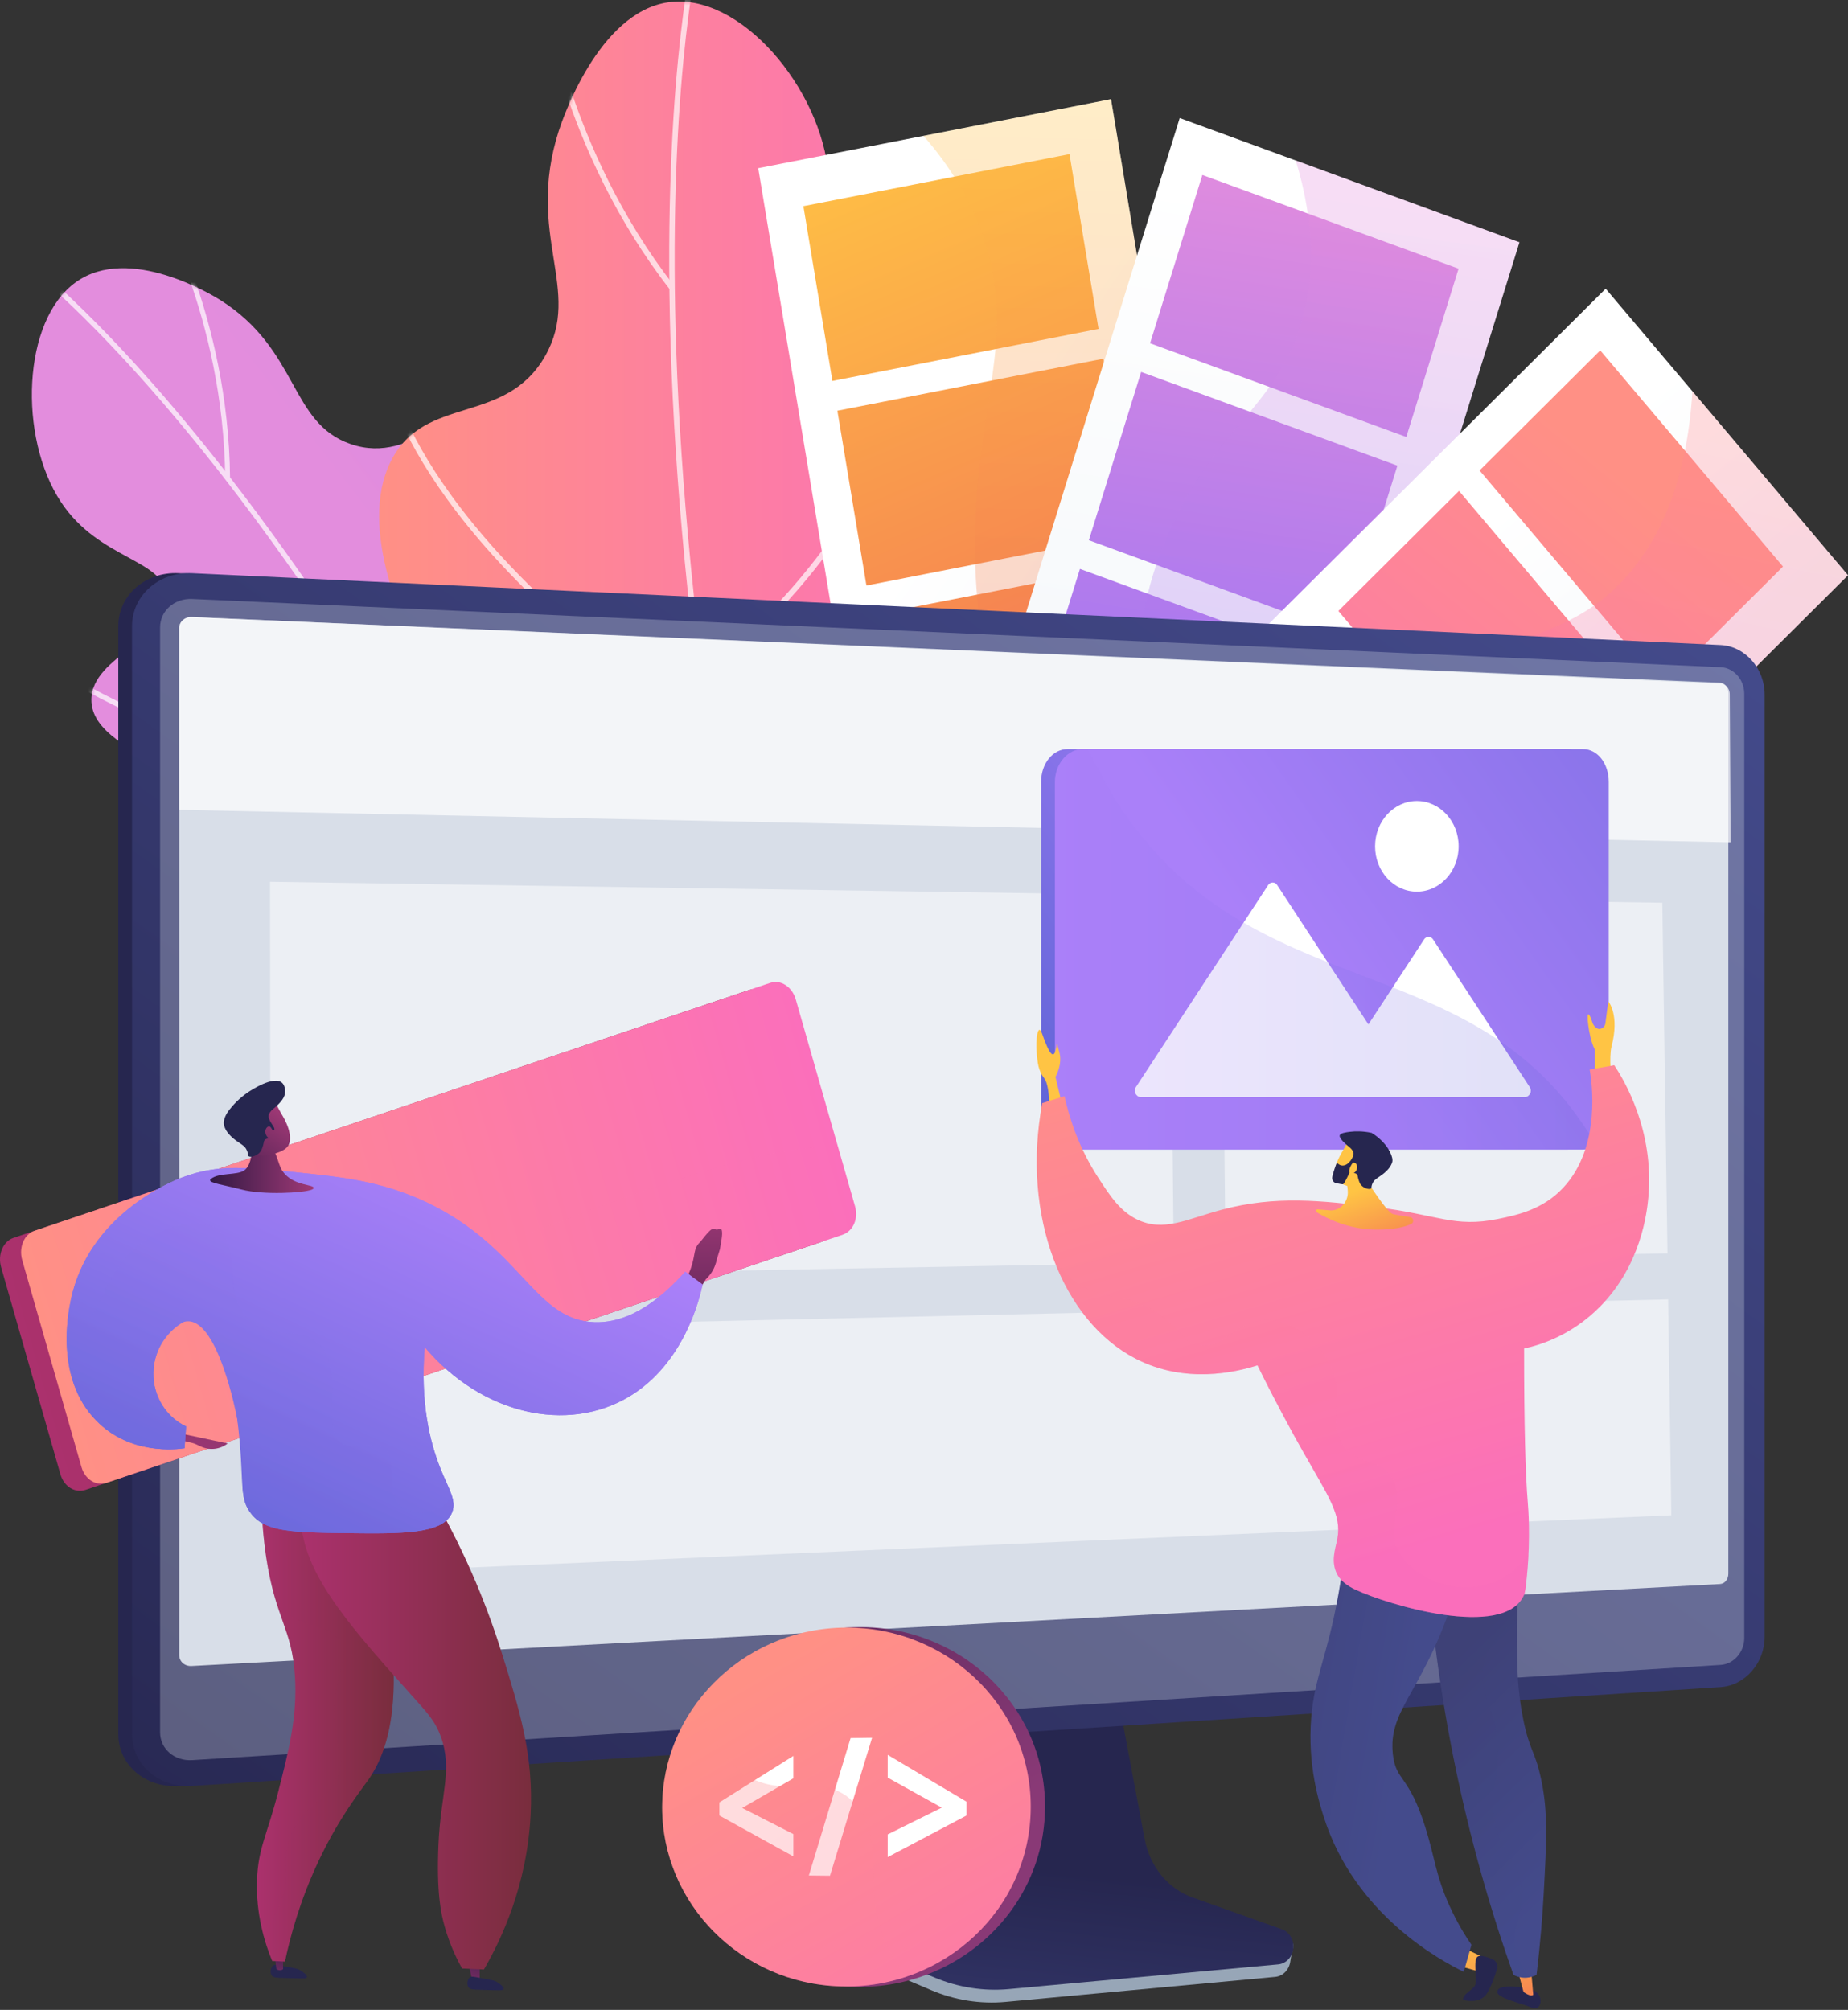 <svg width="514" height="559" viewBox="0 0 514 559" fill="none" xmlns="http://www.w3.org/2000/svg">
<rect x="0" y="0" width="514" height="559" fill="#333333" stroke="none"/>
<path d="M202.842 329.377C232.023 295.489 226.798 236.912 207.755 224.712C197.85 218.365 188.307 227.19 178.883 219.08C168.442 210.094 174.996 194.818 168.511 165.512C165.159 150.369 159.083 122.91 142.486 116.121C126.027 109.388 115.632 129.694 97.556 123.512C80.463 117.667 83.26 97.289 61.221 83.419C59.17 82.128 35.941 67.915 21.145 78.449C6.114 89.149 5.097 121.609 16.904 139.552C27.631 155.854 45.787 155.382 46.553 166.074C47.397 177.857 25.623 182.291 25.417 194.486C25.122 212.112 70.397 215.711 75.966 242.358C79.24 258.027 65.052 263.807 65.189 284.396C65.364 310.968 89.214 333.966 108.262 344.021C135.867 358.595 177.554 358.75 202.846 329.377H202.842Z" fill="url(#paint0_linear_248_205)"/>
<mask id="mask0_248_205" style="mask-type:luminance" maskUnits="userSpaceOnUse" x="8" y="74" width="216" height="280">
<path d="M202.842 329.377C232.023 295.489 226.798 236.912 207.755 224.712C197.85 218.365 188.307 227.19 178.883 219.08C168.442 210.094 174.996 194.818 168.511 165.512C165.159 150.369 159.083 122.91 142.486 116.121C126.027 109.388 115.632 129.694 97.556 123.512C80.463 117.667 83.26 97.289 61.221 83.419C59.17 82.128 35.941 67.915 21.145 78.449C6.114 89.149 5.097 121.609 16.904 139.552C27.631 155.854 45.787 155.382 46.553 166.074C47.397 177.857 25.623 182.291 25.417 194.486C25.122 212.112 70.397 215.711 75.966 242.358C79.24 258.027 65.052 263.807 65.189 284.396C65.364 310.968 89.214 333.966 108.262 344.021C135.867 358.595 177.554 358.75 202.846 329.377H202.842Z" fill="white"/>
</mask>
<g mask="url(#mask0_248_205)">
<g style="mix-blend-mode:soft-light" opacity="0.7">
<path d="M189.818 357.938L191.043 357.311C168.689 305.823 144.956 258.658 120.504 217.122C100.937 183.886 80.868 154.16 60.855 128.769C26.746 85.499 4.298 69.607 4.075 69.452L3.342 70.688C3.563 70.843 25.895 86.663 59.888 129.805C91.266 169.627 139.278 241.532 189.818 357.938Z" fill="white"/>
<path d="M63.988 133.041C63.565 87.49 43.934 54.352 43.735 54.023L42.601 54.826C42.798 55.152 62.213 87.949 62.633 133.056L63.988 133.041Z" fill="white"/>
<path d="M124.12 223C137.914 175.684 138.776 143.982 137.07 125.72C135.211 105.828 130.122 97.283 129.908 96.928L128.778 97.738C128.83 97.823 133.932 106.435 135.739 126.033C137.408 144.141 136.523 175.585 122.83 222.558L124.121 223.002L124.12 223Z" fill="white"/>
<path d="M171.132 314.104C211.768 239.38 204.811 188.786 204.736 188.282L203.398 188.518C203.417 188.645 205.184 201.765 201.662 224.222C198.56 243.998 190.545 275.514 169.964 313.356L171.132 314.102V314.104Z" fill="white"/>
<path d="M101.991 213.108C106.681 213.001 111.445 212.616 116.257 211.9L116.073 210.445C84.624 215.128 55.161 205.499 35.982 196.595C15.192 186.943 1.692 176.055 1.56 175.946L0.747 177.121C0.883 177.23 14.512 188.225 35.451 197.946C51.856 205.561 75.736 213.705 101.993 213.108H101.991Z" fill="white"/>
<path d="M154.639 297.975C157.17 297.917 159.736 297.764 162.334 297.502L162.21 296.038C129.255 299.351 101.513 285.319 84.041 272.966C65.094 259.569 53.825 245.223 53.713 245.08L52.678 246.028C52.791 246.173 64.191 260.684 83.301 274.197C99.578 285.706 124.688 298.655 154.639 297.975Z" fill="white"/>
</g>
</g>
<path d="M200.868 355.98C153.49 350.407 118.593 296.822 126.484 271.484C130.588 258.303 144.568 258.22 147.083 243.931C149.869 228.099 134.084 220.377 119.893 190.508C112.56 175.075 99.266 147.091 108.723 128.255C118.103 109.574 140.507 118.512 151.622 99.019C162.131 80.586 146.094 65.587 155.397 36.474C156.263 33.766 166.34 3.423 185.9 0.634C205.772 -2.201 228.413 24.406 230.486 48.88C232.369 71.113 216.72 85.054 223.25 94.686C230.445 105.301 251.804 91.851 260.161 101.987C272.239 116.637 236.425 155.426 249.603 182.321C257.354 198.137 277.481 191.709 281.766 214.187C288.673 250.419 285.136 261.17 275.801 284.702C262.273 318.806 241.932 360.813 200.866 355.984L200.868 355.98Z" fill="url(#paint1_linear_248_205)"/>
<mask id="mask1_248_205" style="mask-type:luminance" maskUnits="userSpaceOnUse" x="105" y="0" width="181" height="357">
<path d="M200.868 355.98C153.49 350.407 118.593 296.822 126.484 271.484C130.588 258.303 144.568 258.22 147.083 243.931C149.869 228.099 134.084 220.377 119.893 190.508C112.56 175.075 99.266 147.091 108.723 128.255C118.103 109.574 140.507 118.512 151.622 99.019C162.131 80.586 146.094 65.587 155.397 36.474C156.263 33.766 166.34 3.423 185.9 0.634C205.772 -2.201 228.413 24.406 230.486 48.88C232.369 71.113 216.72 85.054 223.25 94.686C230.445 105.301 251.804 91.851 260.161 101.987C272.239 116.637 236.425 155.426 249.603 182.321C257.354 198.137 277.481 191.709 281.766 214.187C288.673 250.419 285.136 261.17 275.801 284.702C262.273 318.806 241.932 360.813 200.866 355.984L200.868 355.98Z" fill="white"/>
</mask>
<g mask="url(#mask1_248_205)">
<g style="mix-blend-mode:soft-light" opacity="0.7">
<path d="M231.031 369.812L229.575 370.251C213.898 309.128 202.287 250.563 195.061 196.183C189.281 152.67 186.277 111.723 186.138 74.481C185.9 11.014 194.192 -20.131 194.275 -20.438L195.723 -19.974C195.64 -19.668 187.401 11.322 187.649 74.591C187.877 132.991 195.589 231.616 231.031 369.812Z" fill="white"/>
<path d="M186.359 80.564C156.148 41.766 150.488 -1.713 150.434 -2.148L151.931 -2.366C151.983 -1.937 157.6 41.089 187.513 79.507L186.359 80.564Z" fill="white"/>
<path d="M195.952 204.001C152.553 174.94 130.551 148.853 119.737 132.086C107.956 113.822 106.519 102.588 106.463 102.12L107.961 101.91C107.974 102.023 109.446 113.322 121.071 131.295C131.813 147.901 153.661 173.754 196.745 202.605L195.952 204.001Z" fill="white"/>
<path d="M217.395 318.046C132.938 287.037 104.861 238.824 104.588 238.34L105.874 237.483C105.943 237.604 113.255 250.079 131.298 266.259C147.187 280.508 175.106 300.79 217.876 316.493L217.393 318.046H217.395Z" fill="white"/>
<path d="M208 178.174C203.969 181.787 199.69 185.223 195.143 188.419L194.322 187.044C224.019 166.167 242.434 134.77 252.654 112.109C263.73 87.542 267.823 67.69 267.864 67.492L269.34 67.843C269.299 68.043 265.167 88.087 254.012 112.826C245.271 132.211 230.573 157.943 208.002 178.172L208 178.174Z" fill="white"/>
<path d="M220.497 291.402C218.32 293.354 216.051 295.248 213.681 297.078L212.805 295.744C242.854 272.522 256.862 238.767 263.325 214.54C270.332 188.268 270.223 167.256 270.221 167.046L271.732 167.03C271.732 167.242 271.845 188.495 264.777 214.995C258.756 237.566 246.243 268.326 220.497 291.4V291.402Z" fill="white"/>
</g>
</g>
<path d="M309.018 27.582L210.892 46.773L258.916 335.717L357.042 316.527L309.018 27.582Z" fill="url(#paint2_linear_248_205)"/>
<path d="M297.465 42.865L223.45 57.34L231.53 105.951L305.544 91.477L297.465 42.865Z" fill="url(#paint3_linear_248_205)"/>
<path d="M306.922 99.76L232.908 114.235L240.987 162.848L315.002 148.373L306.922 99.76Z" fill="url(#paint4_linear_248_205)"/>
<path d="M316.377 156.653L242.363 171.128L250.442 219.739L324.457 205.264L316.377 156.653Z" fill="url(#paint5_linear_248_205)"/>
<path d="M325.835 213.548L251.82 228.023L259.9 276.636L333.914 262.161L325.835 213.548Z" fill="url(#paint6_linear_248_205)"/>
<g style="mix-blend-mode:multiply" opacity="0.3">
<path d="M309.019 27.588L256.854 37.788C264.36 46.309 271.106 56.987 274.74 70.138C281.658 95.162 272.424 111.419 271.271 145.296C270.07 180.652 278.965 197.204 285.935 230.083C291.021 254.071 295.121 286.961 292.279 329.198L357.037 316.535L309.019 27.588Z" fill="url(#paint7_linear_248_205)"/>
</g>
<path d="M422.607 67.384L328.123 32.833L241.657 311.051L336.141 345.603L422.607 67.384Z" fill="url(#paint8_linear_248_205)"/>
<path d="M405.689 74.726L334.422 48.665L319.876 95.472L391.143 121.533L405.689 74.726Z" fill="url(#paint9_linear_248_205)"/>
<path d="M388.665 129.506L317.398 103.445L302.852 150.251L374.119 176.313L388.665 129.506Z" fill="url(#paint10_linear_248_205)"/>
<path d="M371.641 184.288L300.374 158.227L285.827 205.033L357.094 231.095L371.641 184.288Z" fill="url(#paint11_linear_248_205)"/>
<path d="M354.615 239.07L283.348 213.008L268.801 259.815L340.068 285.877L354.615 239.07Z" fill="url(#paint12_linear_248_205)"/>
<g style="mix-blend-mode:multiply" opacity="0.3">
<path d="M422.62 67.361L360.39 44.609C365.955 62.832 365.107 76.485 362.829 86.252C356.423 113.697 336.821 118.653 323.733 151.281C311.461 181.876 318.354 203.301 317.255 229.166C316.209 253.774 307.772 286.037 277.886 324.276L336.17 345.586L422.62 67.361Z" fill="url(#paint13_linear_248_205)"/>
</g>
<path d="M514 159.996L446.6 80.292L247.139 278.761L314.539 358.465L514 159.996Z" fill="url(#paint14_linear_248_205)"/>
<path d="M495.921 157.573L445.082 97.454L411.525 130.844L462.364 190.963L495.921 157.573Z" fill="url(#paint15_linear_248_205)"/>
<path d="M456.644 196.656L405.805 136.537L372.249 169.927L423.087 230.046L456.644 196.656Z" fill="url(#paint16_linear_248_205)"/>
<path d="M417.367 235.735L366.528 175.617L332.972 209.006L383.81 269.125L417.367 235.735Z" fill="url(#paint17_linear_248_205)"/>
<path d="M378.092 274.815L327.253 214.696L293.696 248.086L344.535 308.205L378.092 274.815Z" fill="url(#paint18_linear_248_205)"/>
<g style="mix-blend-mode:multiply" opacity="0.3">
<path d="M513.986 160.007L470.73 108.852C469.065 135.296 460.916 150.242 453.388 159.185C435.791 180.092 416.354 174.416 390.61 196.466C366.47 217.143 363.215 239.558 350.981 261.793C340.135 281.505 320.733 303.784 283.351 321.61L314.517 358.468L513.984 160.007H513.986Z" fill="url(#paint19_linear_248_205)"/>
</g>
<path d="M303.591 311.552C307.732 307.06 307.732 299.777 303.591 295.285C299.45 290.793 292.736 290.793 288.594 295.285C284.453 299.777 284.453 307.06 288.594 311.552C292.736 316.045 299.45 316.045 303.591 311.552Z" fill="url(#paint20_linear_248_205)"/>
<path d="M330.867 530.981C324.058 528.532 318.969 522.263 317.534 514.559L307.623 461.351L222.846 464.617L212.413 520.047C210.952 527.81 216.802 535.599 223.538 538.458L259.007 553.511C265.604 556.312 272.695 557.427 279.743 556.772L354.702 549.815C356.893 549.612 358.65 547.743 358.907 545.347C359.161 542.95 360.697 540.258 358.607 539.506L330.869 530.981H330.867Z" fill="#97A6B7"/>
<path d="M331.707 527.745C324.904 525.326 319.82 519.136 318.387 511.528L308.487 458.99L225.776 462.218L215.352 516.95C213.893 524.616 217.755 532.302 224.484 535.125L259.918 549.989C266.509 552.753 273.593 553.854 280.634 553.209L355.516 546.339C357.706 546.138 359.46 544.293 359.715 541.926C359.97 539.559 358.654 537.325 356.566 536.583L331.707 527.741V527.745Z" fill="url(#paint21_linear_248_205)"/>
<path d="M49.614 496.714C40.421 497.309 32.9 490.839 32.9 482.29V174.137C32.9 165.588 40.421 158.985 49.614 159.416L474.779 179.4C481.528 179.716 486.994 185.89 486.994 193.161V455.244C486.994 462.514 481.53 468.785 474.779 469.22L49.614 496.714Z" fill="url(#paint22_linear_248_205)"/>
<path d="M53.436 496.714C44.243 497.309 36.722 490.839 36.722 482.29V174.137C36.722 165.588 44.243 158.985 53.436 159.416L478.6 179.4C485.349 179.716 490.816 185.89 490.816 193.161V455.244C490.816 462.514 485.351 468.785 478.6 469.22L53.436 496.714Z" fill="url(#paint23_linear_248_205)"/>
<g style="mix-blend-mode:multiply" opacity="0.3">
<path d="M478.6 185.568L53.436 166.594C48.522 166.375 44.525 169.897 44.525 174.464V481.824C44.525 486.389 48.522 489.841 53.436 489.537L478.6 463.053C482.217 462.827 485.143 459.482 485.143 455.58V192.923C485.143 189.022 482.217 185.729 478.6 185.568Z" fill="#D8DEE8"/>
</g>
<path d="M480.717 192.758V437.66C480.717 439.182 479.792 440.482 478.383 440.559L53.265 463.359C51.351 463.462 49.845 462.097 49.845 460.327V174.69C49.845 172.92 51.46 171.536 53.375 171.619L478.351 189.882C479.76 189.947 480.716 191.233 480.716 192.756L480.717 192.758Z" fill="#D8DEE8"/>
<path opacity="0.7" d="M481.113 193.052L481.351 234.281L49.845 225.234V174.678C49.845 172.913 51.434 171.536 53.315 171.619L478.558 190.135C479.993 190.201 481.104 191.506 481.115 193.05L481.113 193.052Z" fill="white"/>
<g opacity="0.5">
<path d="M326.469 351.135L75.206 355.77L75.1 245.238L325.464 249.008L326.469 351.135Z" fill="white"/>
<path d="M463.79 348.602L340.888 350.869L339.834 249.224L462.355 251.071L463.79 348.602Z" fill="white"/>
<path d="M464.862 421.436L75.284 438.377L75.219 370.267L463.977 361.39L464.862 421.436Z" fill="white"/>
</g>
<path d="M231.941 337.487C232.952 341.017 231.343 344.429 228.432 345.409L23.817 414.359C20.906 415.339 17.798 413.519 16.787 409.988L0.311 352.453C-0.701 348.923 0.838 345.265 3.749 344.285L208.365 275.335C211.276 274.355 214.454 276.421 215.465 279.952L231.941 337.487Z" fill="url(#paint24_linear_248_205)"/>
<path d="M221.337 277.974L237.815 335.509C238.824 339.035 237.215 342.449 234.306 343.429L29.692 412.379C26.783 413.359 23.674 411.537 22.662 408.01L6.184 350.475C5.173 346.943 6.712 343.287 9.623 342.305L214.237 273.355C217.145 272.375 220.326 274.439 221.337 277.972V277.974Z" fill="url(#paint25_linear_248_205)"/>
<path style="mix-blend-mode:multiply" opacity="0.2" d="M233.073 318.959L237.813 335.511C238.822 339.037 237.213 342.451 234.304 343.431L29.69 412.381C26.781 413.361 23.672 411.539 22.66 408.012L6.182 350.478C5.171 346.945 6.71 343.289 9.621 342.308L35.782 333.492C42.594 333.095 49.575 334.236 55.667 338.273C76.26 351.921 77.948 370.084 131.123 349.308C169.862 334.172 210.649 318.027 233.073 318.961V318.959Z" fill="url(#paint26_linear_248_205)"/>
<path d="M75.879 546.728C76.347 546.293 76.875 546.448 79.241 546.894C82.15 547.442 82.756 547.474 83.725 548.101C83.963 548.255 85.558 549.289 85.379 549.908C85.243 550.38 84.184 550.267 80.308 550.16C76.879 550.065 75.994 550.106 75.543 549.349C75.083 548.579 75.262 547.301 75.879 546.728Z" fill="#26264F"/>
<path d="M76.385 544.067L76.89 547.678C77.529 548.047 78.15 548.073 78.747 547.678L78.704 544.519L76.385 544.067Z" fill="url(#paint27_linear_248_205)"/>
<path d="M72.842 410.845C72.626 415.972 72.63 423.741 74.024 432.992C76.656 450.461 81.156 452.721 82.026 466.097C82.76 477.384 80.286 487.02 77.353 498.448C74.267 510.47 71.832 513.962 71.49 522.68C71.115 532.296 73.602 540.242 75.708 545.377C76.888 545.438 78.07 545.498 79.251 545.561C80.682 538.752 83.364 528.62 88.701 517.373C94.461 505.229 100.4 497.932 102.537 494.859C110.129 483.951 114.647 461.903 99.162 412.492C90.387 411.944 81.613 411.393 72.838 410.845H72.842Z" fill="url(#paint28_linear_248_205)"/>
<path d="M129.999 544.613L131.226 550.255C131.226 550.255 132.023 551.053 133.423 550.255V544.886L129.999 544.611V544.613Z" fill="url(#paint29_linear_248_205)"/>
<path d="M130.592 550.013C131.06 549.577 131.588 549.733 133.954 550.178C136.863 550.727 137.469 550.759 138.438 551.386C138.676 551.539 140.27 552.574 140.092 553.193C139.956 553.664 138.897 553.551 135.021 553.445C131.592 553.35 130.707 553.39 130.255 552.634C129.796 551.864 129.975 550.585 130.592 550.013Z" fill="#26264F"/>
<path style="mix-blend-mode:multiply" opacity="0.3" d="M99.166 412.492C90.39 411.944 81.617 411.393 72.842 410.845C72.626 415.972 72.63 423.741 74.024 432.992C74.864 438.567 75.894 442.585 76.937 445.918C77.624 446.676 78.351 447.412 79.171 448.092C86.009 453.772 91.825 451.463 94.61 456.602C97.359 461.675 92.543 465.486 93.091 478.568C93.441 486.911 95.463 486.871 94.61 491.472C92.827 501.086 84.074 500.868 80.435 511.514C78.147 518.212 80.879 520.442 78.411 527.987C77.13 531.901 75.16 535.044 73.122 537.542C73.897 540.579 74.832 543.234 75.712 545.375C76.892 545.436 78.074 545.496 79.254 545.559C80.688 538.75 83.368 528.618 88.704 517.371C94.465 505.227 100.404 497.93 102.541 494.857C110.132 483.949 114.651 461.901 99.166 412.49V412.492Z" fill="url(#paint30_linear_248_205)"/>
<path d="M86.509 408.282C84.093 413.761 83.654 418.202 83.643 421.072C83.584 436.627 95.95 450.777 114.229 471.225C118.733 476.263 120.917 478.419 122.573 482.909C125.997 492.194 122.53 499.049 121.945 513.163C121.398 526.364 122.61 532.062 123.716 535.951C125.157 541.008 127.082 544.92 128.525 547.482C130.549 547.573 132.575 547.666 134.599 547.757C139.41 539.47 146.594 524.436 147.588 504.644C148.417 488.149 144.574 475.808 139.624 459.915C136.094 448.586 130.211 432.984 120.172 415.694C108.95 413.222 97.729 410.752 86.507 408.28L86.509 408.282Z" fill="url(#paint31_linear_248_205)"/>
<path d="M50.564 398.751V400.616L53.464 401.318C53.849 401.411 54.224 401.544 54.585 401.713L55.83 402.298C58.3 403.457 61.15 403.141 63.351 401.459L50.566 398.753L50.564 398.751Z" fill="url(#paint32_linear_248_205)"/>
<path d="M200.785 342.289C200.545 341.067 199.586 342.356 199.017 341.884C197.838 340.906 195.798 344.378 194.461 345.717C193.006 347.175 193.337 348.818 192.437 351.863C191.95 353.51 191.035 355.794 189.147 358.315L192.437 362.158L196.288 355.835C197.028 355.145 198.099 353.945 198.82 352.141C199.097 351.449 199.27 350.796 199.381 350.223L200.249 347.395C200.575 345.269 201.013 343.445 200.786 342.289H200.785Z" fill="url(#paint33_linear_248_205)"/>
<path d="M51.756 396.719C51.612 398.743 51.471 400.768 51.328 402.792C49.243 403.096 36.254 404.77 26.776 395.104C15.233 383.331 18.987 365.023 19.688 361.607C24.588 337.727 48.053 328.458 50.77 327.437C60.57 323.756 68.607 324.601 83.725 326.189C94.959 327.371 106.186 328.552 118.406 334.285C145.066 346.794 148.572 367.305 165.483 367.741C171.275 367.89 179.87 365.702 190.582 353.699C192.191 354.889 193.803 356.077 195.413 357.266C194.628 360.952 190.359 379.326 174.843 388.513C157.782 398.614 134.053 393.505 118.131 374.653C116.876 390.015 119.519 400.897 122.45 408.282C124.774 414.138 127.073 417.273 125.74 420.638C123.335 426.709 111.855 426.578 96.632 426.405C81.66 426.233 74.093 426.052 70.13 421.322C66.094 416.505 68.195 412.131 65.97 394.515C64.064 379.425 62.659 368.293 57.365 366.569C52.501 364.985 43.648 371.118 42.726 380.49C42.06 387.256 45.703 393.91 51.754 396.719H51.756Z" fill="url(#paint34_linear_248_205)"/>
<path d="M51.756 396.719C51.612 398.743 51.471 400.768 51.328 402.792C49.243 403.096 36.254 404.77 26.776 395.104C15.233 383.331 18.987 365.023 19.688 361.607C24.588 337.727 48.053 328.458 50.77 327.437C60.57 323.756 68.607 324.601 83.725 326.189C94.959 327.371 106.186 328.552 118.406 334.285C145.066 346.794 148.572 367.305 165.483 367.741C171.275 367.89 179.87 365.702 190.582 353.699C192.191 354.889 193.803 356.077 195.413 357.266C194.628 360.952 190.359 379.326 174.843 388.513C157.782 398.614 134.053 393.505 118.131 374.653C116.876 390.015 119.519 400.897 122.45 408.282C124.774 414.138 127.073 417.273 125.74 420.638C123.335 426.709 111.855 426.578 96.632 426.405C81.66 426.233 74.093 426.052 70.13 421.322C65.388 415.664 69.033 410.238 65.97 394.515C65.488 392.041 60.635 367.957 52.568 367.477C48.239 367.219 43.391 373.784 42.724 380.49C42.047 387.291 45.698 393.942 51.752 396.719H51.756Z" fill="url(#paint35_linear_248_205)"/>
<path d="M69.931 314.11C70.65 321.911 69.321 324.677 67.769 325.617C65.654 326.899 60.946 326.109 58.715 327.837C58.609 327.917 58.419 328.067 58.431 328.26C58.473 329.071 62.265 329.557 67.275 330.857C73.096 332.367 84.414 331.819 86.729 330.857C86.89 330.789 87.216 330.641 87.238 330.401C87.329 329.432 82.227 329.813 79.234 326.532C76.994 324.078 77.838 321.659 74.609 317.677C73.853 316.743 73.143 316.058 72.652 315.618C71.745 315.114 70.838 314.612 69.931 314.108V314.11Z" fill="url(#paint36_linear_248_205)"/>
<path d="M75.029 321.26C75.565 320.941 79.92 320.366 80.518 317.826C81.332 314.378 78.478 310.182 78.121 309.507C76.63 306.68 76.256 306.299 75.563 305.819L74.602 305.208C74.602 305.208 74.546 305.186 74.489 305.164C73.875 304.944 71.799 304.926 71.381 305.034C70.044 305.379 68.737 311.347 69.321 319.725C69.273 320.046 69.225 320.37 69.18 320.695C69.063 321.544 75.069 321.556 75.029 321.258V321.26Z" fill="url(#paint37_linear_248_205)"/>
<path d="M79.124 304.676C78.623 306.256 76.634 307.892 75.745 308.619C75.615 308.726 75.24 309.087 74.899 309.668C74.849 309.753 74.806 309.851 74.769 309.978C74.278 311.63 76.719 313.497 76.271 314.243C75.946 314.783 74.299 314.112 74.115 314.576C73.942 315.013 75.316 315.874 75.119 316.396C74.97 316.791 74.128 316.455 73.615 317.066C73.358 317.37 73.44 317.604 73.182 318.523C73.035 319.044 72.827 319.612 72.663 319.931C71.868 321.477 69.533 322.092 69.07 321.491C68.942 321.324 69.046 321.179 68.907 320.61C68.907 320.61 68.776 320.084 68.425 319.481C67.921 318.618 66.737 318.021 65.537 317.128C63.314 315.473 62.687 314.031 62.499 313.543C62.479 313.489 62.46 313.438 62.444 313.392C62.412 313.309 62.384 313.227 62.36 313.144C61.858 311.38 63.145 309.478 63.838 308.593C64.83 307.337 66.501 305.472 68.949 303.811C69.615 303.359 76.094 299.02 78.47 301.165C79.318 301.931 79.468 303.601 79.126 304.676H79.124Z" fill="#26264F"/>
<path d="M75.396 313.654C74.79 312.793 73.775 313.64 73.793 314.773C73.812 315.906 74.847 317.058 75.823 316.81C76.801 316.562 76.21 314.811 75.396 313.652V313.654Z" fill="url(#paint38_linear_248_205)"/>
<path style="mix-blend-mode:multiply" opacity="0.3" d="M121.945 419.539C118.534 421.301 113.789 421.201 111.062 418.44C106.822 414.152 111.171 406.218 106.759 403.064C102.727 400.183 98.801 403.984 95.115 401.417C88.769 396.997 96.009 382.661 89.294 374.51C83.76 367.791 75.712 373.725 69.044 366.822C61.57 359.081 67.472 347.255 60.691 342.112C55.022 337.811 44.774 341.439 38.67 346.231C28.406 354.288 27.739 367.293 22.976 367.098C21.921 367.053 20.647 366.348 19.231 364.081C18.207 370.358 16.948 385.081 26.774 395.102C36.25 404.766 49.241 403.094 51.326 402.79C51.469 400.766 51.611 398.741 51.754 396.717C45.702 393.94 42.051 387.289 42.726 380.488C43.393 373.782 48.239 367.217 52.57 367.475C60.637 367.957 65.49 392.039 65.972 394.513C69.033 410.236 65.39 415.662 70.132 421.32C74.094 426.05 81.662 426.231 96.634 426.403C111.855 426.578 123.337 426.709 125.742 420.636C126.315 419.188 126.192 417.771 125.709 416.176C124.7 417.591 123.439 418.767 121.945 419.539Z" fill="url(#paint39_linear_248_205)"/>
<path d="M443.605 309.757C443.605 315.027 440.027 319.721 436.019 319.721H296.93C292.922 319.721 289.569 315.027 289.569 309.757V217.518C289.569 212.247 292.922 208.328 296.93 208.328H436.019C440.027 208.328 443.605 212.249 443.605 217.518V309.757Z" fill="url(#paint40_linear_248_205)"/>
<path d="M447.457 217.52V309.759C447.457 313.295 446.02 316.584 443.849 318.29C442.784 319.128 441.572 319.721 440.252 319.721H301.162C297.153 319.721 293.418 315.027 293.418 309.759V217.52C293.418 212.245 297.153 208.325 301.162 208.325H440.252C444.261 208.325 447.457 212.245 447.457 217.52Z" fill="url(#paint41_linear_248_205)"/>
<path d="M425.534 302.431L398.565 261.237C398.294 260.821 397.833 260.573 397.34 260.573C396.848 260.573 396.387 260.823 396.115 261.237L380.606 284.918L355.204 246.117C354.932 245.701 354.471 245.453 353.979 245.453C353.486 245.453 353.025 245.703 352.754 246.117L315.88 302.431C315.582 302.885 315.556 303.655 315.813 304.133C316.069 304.611 316.566 305.099 317.105 305.099H424.307C424.846 305.099 425.343 304.613 425.599 304.133C425.856 303.655 425.83 302.885 425.532 302.431H425.534Z" fill="white"/>
<path d="M394.08 247.988C400.498 247.988 405.701 242.344 405.701 235.382C405.701 228.42 400.498 222.776 394.08 222.776C387.662 222.776 382.459 228.42 382.459 235.382C382.459 242.344 387.662 247.988 394.08 247.988Z" fill="white"/>
<g style="mix-blend-mode:multiply" opacity="0.2">
<path d="M443.875 318.29C442.81 319.128 441.57 319.721 440.252 319.721H301.162C297.153 319.721 293.418 315.027 293.418 309.759V217.52C293.418 212.245 297.153 208.325 301.162 208.325H302.565C305.155 213.199 308.359 219.78 312.339 225.613C348.823 279.063 406.497 263.642 439.819 312.021C441.324 314.205 442.666 316.267 443.877 318.287L443.875 318.29Z" fill="url(#paint42_linear_248_205)"/>
</g>
<path d="M443.616 301.125V291.963C443.616 291.963 442.402 290.007 441.765 285.164C441.127 280.321 442.285 282.242 442.854 284.257C443.012 284.819 443.341 285.295 443.733 285.69C444.717 286.684 446.334 286.033 446.523 284.591L447.323 278.524C447.323 278.524 450.566 282.121 448.219 291.12C447.484 293.937 448.219 300.734 448.219 300.734L443.616 301.127V301.125Z" fill="url(#paint43_linear_248_205)"/>
<path d="M295.697 308.418L293.569 299.498C293.569 299.498 295.615 296.074 294.632 292.58C293.651 289.086 294.24 290.33 293.448 292.58C292.656 294.83 291.093 291.019 289.872 287.549C288.651 284.079 288.024 289.414 288.322 292.58C288.619 295.745 288.729 297.631 290.472 299.939C292.216 302.25 291.866 310.464 291.866 310.464L295.695 308.418H295.697Z" fill="url(#paint44_linear_248_205)"/>
<path d="M416.454 554.005C416.523 552.039 420.889 552.434 423.75 552.733C426.612 553.031 427.871 554.275 428.319 555.441C428.767 556.604 428.43 559.477 425.787 558.274C423.618 557.286 416.395 555.745 416.454 554.007V554.005Z" fill="#26264F"/>
<path d="M421.714 546.392L423.75 554.007C423.75 554.007 425.787 555.525 426.456 554.769L425.698 545.992L421.714 546.392Z" fill="url(#paint45_linear_248_205)"/>
<path d="M407.335 541.885L414.075 545.075L412.943 548.775L406.194 546.87L407.335 541.885Z" fill="url(#paint46_linear_248_205)"/>
<path d="M406.95 556.243C406.95 556.243 411.441 557.503 413.428 554.624C414.705 552.773 415.768 549.63 416.365 547.62C416.688 546.529 416.179 545.357 415.199 544.932C413.774 544.315 411.837 543.651 411.01 544.156C409.627 544.998 410.922 550.604 410.318 552.063C409.714 553.523 406.777 554.461 406.95 556.241V556.243Z" fill="#26264F"/>
<path d="M396.476 427.911C397.491 445.576 399.734 466.039 404.199 488.468C408.854 511.847 414.9 532.227 420.969 549.265C421.555 549.569 422.597 550.009 423.956 550.051C425.545 550.102 426.761 549.58 427.369 549.265C428.471 540.159 429.04 532.473 429.354 526.765C430.189 511.692 430.566 503.969 428.674 495.001C426.899 486.583 425.471 487.24 423.618 477.937C421.969 469.664 421.934 463.301 421.93 453.981C421.928 447.584 422.198 438.942 423.337 428.689C414.383 428.431 405.43 428.171 396.476 427.911Z" fill="url(#paint47_linear_248_205)"/>
<path style="mix-blend-mode:multiply" opacity="0.3" d="M421.852 543.041C420.068 536.806 423.586 533.957 423.175 526.047C422.675 516.381 417.186 516.093 415.452 505.223C414.058 496.489 417.452 495.735 416.556 485.117C415.605 473.834 411.506 471.545 412.363 464.773C412.841 461.006 414.865 455.871 421.964 450.276C422.058 444.386 422.404 437.091 423.337 428.689C414.383 428.431 405.43 428.171 396.476 427.911C397.491 445.576 399.734 466.039 404.199 488.468C408.854 511.847 414.9 532.227 420.969 549.265C421.555 549.569 422.597 550.009 423.956 550.051C424.677 550.073 425.307 549.973 425.852 549.832C424.159 548.051 422.649 545.823 421.852 543.041Z" fill="url(#paint48_linear_248_205)"/>
<path d="M374.632 424.8C374.306 429.056 373.667 435.502 372.293 443.243C369.197 460.696 365.641 466.287 364.702 477.699C363.609 491.006 366.959 501.481 368.232 505.463C376.929 532.659 400.813 545.319 407.132 548.418C407.846 545.908 408.56 543.397 409.274 540.887C407.684 538.581 405.329 534.869 403.108 529.949C399.316 521.551 399.062 516.603 396.476 508.334C391.811 493.416 388.264 495.529 387.413 487.932C386.063 475.892 395.019 471.033 403.095 448.017C405.409 441.422 406.762 435.869 407.508 432.46C396.549 429.907 385.589 427.352 374.63 424.8H374.632Z" fill="url(#paint49_linear_248_205)"/>
<path d="M442.152 297.461C444.432 297.062 446.711 296.663 448.992 296.264C451.854 300.631 460.104 314.438 458.481 332.885C458.096 337.257 456.433 351.764 445.127 363.303C437.033 371.566 428.034 374.163 423.911 375.058C423.904 396.542 424.28 410.091 424.96 418.198C425.042 419.176 425.744 427.381 424.72 437.96C424.408 441.184 424.244 442.815 423.837 443.704C418.194 456.056 385.846 446.267 377.108 442.172C374.836 441.107 372.528 439.625 371.541 437.002C370.273 433.633 371.489 430.578 371.981 427.907C373.193 421.348 369.6 416.396 362.39 403.671C359.341 398.29 354.916 390.212 349.747 379.726C343.763 381.619 329.661 385.012 315.856 377.869C295.571 367.372 283.994 338.299 289.896 306.793C291.955 306.154 294.015 305.516 296.074 304.877C297.437 310.991 300.065 319.223 305.448 327.526C308.714 332.563 311.435 336.759 316.153 339.104C323.562 342.787 330.144 339.047 339.763 336.47C354.921 332.412 367.596 333.926 382.992 335.767C399.812 337.777 404.422 341.525 416.722 339.005C422.192 337.884 429.04 336.384 434.646 330.486C445.676 318.884 442.607 300.042 442.148 297.455L442.152 297.461Z" fill="url(#paint50_linear_248_205)"/>
<path d="M379.308 321.469C379.308 321.469 378.299 325.849 379.721 327.812C381.141 329.774 385.887 337.297 387.431 337.666C388.31 337.876 390.515 338.237 392.251 338.511C393.164 338.654 393.357 340.017 392.511 340.416C390.786 341.229 387.743 342.045 382.52 341.985C374.97 341.896 368.897 338.781 366.249 337.166C365.873 336.936 366.05 336.317 366.481 336.353L369.879 336.63C372.79 336.868 375.182 334.176 374.857 331.03L374.645 328.982L379.308 321.473V321.469Z" fill="url(#paint51_linear_248_205)"/>
<path d="M376.191 330.286C375.725 330.008 371.929 329.508 371.405 327.294C370.695 324.288 373.186 320.63 373.494 320.042C374.793 317.578 375.119 317.245 375.723 316.826L376.561 316.293C376.561 316.293 376.609 316.273 376.66 316.255C377.195 316.064 379.005 316.047 379.37 316.142C380.535 316.443 381.673 321.645 381.165 328.95C381.208 329.23 381.249 329.512 381.288 329.796C381.39 330.536 376.154 330.546 376.189 330.286H376.191Z" fill="url(#paint52_linear_248_205)"/>
<path d="M372.621 315.828C372.455 316.721 374.635 318.499 375.567 319.265C375.68 319.358 376.007 319.673 376.305 320.181C376.347 320.255 376.385 320.34 376.418 320.451C376.846 321.891 374.717 323.52 375.109 324.169C375.392 324.641 376.829 324.054 376.989 324.459C377.139 324.84 375.942 325.593 376.113 326.048C376.243 326.393 376.978 326.099 377.425 326.633C377.649 326.897 377.578 327.103 377.803 327.903C377.931 328.355 378.111 328.853 378.254 329.129C378.95 330.476 380.983 331.012 381.387 330.49C381.5 330.345 381.407 330.218 381.53 329.722C381.53 329.722 381.643 329.262 381.95 328.736C382.388 327.984 383.42 327.464 384.466 326.683C386.405 325.24 386.95 323.984 387.115 323.558C387.134 323.51 387.151 323.467 387.164 323.427C387.191 323.354 387.216 323.282 387.236 323.209C387.645 321.76 385.948 319.241 385.948 319.241C384.585 317.253 382.866 315.92 381.491 315.072C378.976 314.535 376.929 314.602 375.511 314.773C374.357 314.912 372.749 315.12 372.619 315.826L372.621 315.828Z" fill="#26264F"/>
<path d="M371.838 323.348C371.838 323.348 373.446 325.441 375.569 322.927L376.617 323.262C376.617 323.262 374.054 329.379 373.505 329.379C372.957 329.379 371.357 328.984 371.357 328.984C370.756 328.712 370.418 328.014 370.557 327.325C370.808 326.066 371.468 324.234 371.838 323.346V323.348Z" fill="#26264F"/>
<path d="M376.078 323.655C376.606 322.905 377.491 323.643 377.476 324.631C377.461 325.619 376.557 326.623 375.706 326.407C374.855 326.191 375.368 324.665 376.078 323.655Z" fill="url(#paint53_linear_248_205)"/>
<path style="mix-blend-mode:multiply" opacity="0.3" d="M415.233 440.117C404.274 444.307 391.502 438.182 388.312 429.824C385.955 423.646 390.993 417.755 387.429 411.393C383.998 405.268 377.803 408.012 373.528 401.82C368.87 395.07 374.351 389.091 370.217 380.038C367.107 373.229 359.661 367.1 352.343 367.114C343.646 367.13 340.399 375.814 332.925 374.056C329.021 373.137 329.112 370.58 323.657 366.396C314.19 359.135 307.842 362.176 300.047 357.061C297.757 355.557 295.199 353.252 292.822 349.546C297.478 362.376 305.536 372.53 315.857 377.871C329.662 385.014 343.765 381.621 349.748 379.728C354.918 390.214 359.343 398.292 362.392 403.673C369.6 416.398 373.195 421.35 371.983 427.909C371.489 430.58 370.273 433.635 371.542 437.004C372.529 439.628 374.838 441.107 377.109 442.174C385.848 446.269 418.196 456.058 423.839 443.706C424.246 442.817 424.41 441.186 424.722 437.962C424.917 435.954 425.047 434.032 425.135 432.228C422.88 435.363 419.694 438.412 415.235 440.115L415.233 440.117Z" fill="url(#paint54_linear_248_205)"/>
<path d="M290.669 502.481C290.669 473.88 266.349 451.552 237.38 452.574C220.883 453.157 206.53 461.224 197.569 473.132C197.569 473.128 197.567 473.126 197.565 473.122C197.509 473.197 197.457 473.273 197.402 473.348C197.247 473.555 197.097 473.769 196.944 473.979C196.667 474.364 196.394 474.749 196.128 475.142C195.972 475.374 195.816 475.606 195.664 475.842C195.407 476.233 195.158 476.628 194.915 477.026C194.775 477.253 194.634 477.481 194.496 477.711C194.223 478.171 193.961 478.637 193.703 479.106C193.61 479.276 193.511 479.443 193.42 479.614C193.08 480.25 192.753 480.895 192.441 481.544C192.357 481.717 192.283 481.893 192.201 482.066C191.974 482.554 191.751 483.046 191.539 483.542C191.435 483.786 191.336 484.032 191.238 484.276C191.059 484.716 190.885 485.157 190.719 485.603C190.623 485.861 190.528 486.121 190.435 486.381C190.273 486.839 190.119 487.298 189.972 487.762C189.894 488.004 189.814 488.246 189.74 488.488C189.563 489.071 189.398 489.658 189.243 490.25C189.212 490.373 189.173 490.494 189.141 490.619C188.959 491.333 188.796 492.053 188.647 492.777C188.602 492.99 188.567 493.206 188.526 493.42C188.426 493.94 188.331 494.46 188.247 494.987C188.204 495.255 188.167 495.523 188.13 495.791C188.061 496.277 188 496.765 187.946 497.255C187.916 497.529 187.887 497.805 187.861 498.082C187.812 498.598 187.775 499.118 187.743 499.64C187.729 499.882 187.71 500.124 187.699 500.368C187.664 501.13 187.641 501.894 187.641 502.667C187.641 521.021 197.889 537.21 213.251 545.878C214.664 546.674 216.121 547.41 217.618 548.075C218.367 548.41 219.127 548.727 219.896 549.027C225.304 551.134 231.19 552.384 237.38 552.58C238.233 552.606 239.081 552.612 239.927 552.598C240.211 552.594 240.494 552.576 240.778 552.568C241.336 552.549 241.895 552.531 242.449 552.497C242.787 552.475 243.124 552.443 243.46 552.414C243.955 552.374 244.451 552.334 244.942 552.279C245.302 552.239 245.659 552.191 246.016 552.142C246.481 552.082 246.945 552.019 247.406 551.947C247.774 551.888 248.141 551.824 248.505 551.757C248.951 551.676 249.395 551.594 249.838 551.501C250.207 551.424 250.575 551.344 250.944 551.259C251.377 551.16 251.808 551.055 252.235 550.944C252.603 550.85 252.97 550.753 253.334 550.652C253.758 550.533 254.178 550.408 254.598 550.279C254.958 550.168 255.319 550.057 255.678 549.938C255.81 549.894 255.945 549.858 256.077 549.813C256.074 549.809 256.072 549.807 256.068 549.803C276.109 542.994 290.665 524.533 290.665 502.483L290.669 502.481Z" fill="url(#paint55_linear_248_205)"/>
<path d="M286.69 502.489C286.69 531.016 262.492 553.376 233.67 552.463C205.92 551.584 184.173 529.306 184.173 502.673C184.173 476.04 205.92 453.685 233.67 452.705C262.492 451.689 286.69 473.961 286.69 502.489Z" fill="url(#paint56_linear_248_205)"/>
<path d="M220.666 516.305L200.089 504.945V501.288L220.666 488.363V494.589L206.43 502.838L220.666 510.105V516.305Z" fill="white"/>
<path d="M242.555 483.32L230.852 521.684L224.973 521.62L236.583 483.409L242.553 483.322L242.555 483.32Z" fill="white"/>
<path d="M246.904 510.191L261.942 502.747L246.904 494.402V488.065L268.836 501.102V504.933L246.904 516.502V510.191Z" fill="white"/>
<g style="mix-blend-mode:multiply" opacity="0.3">
<path d="M246.204 540.046C239.949 525.11 246.272 511.308 237.828 501.727C229.345 492.103 218.465 501.1 206.933 493.4C202.523 490.456 197.651 484.82 194.05 473.199C187.838 481.469 184.173 491.67 184.173 502.671C184.173 529.302 205.92 551.582 233.67 552.461C240.176 552.666 246.453 551.682 252.278 549.698C249.401 546.444 247.501 543.139 246.206 540.046H246.204Z" fill="url(#paint57_linear_248_205)"/>
</g>
<defs>
<linearGradient id="paint0_linear_248_205" x1="132.452" y1="185.558" x2="497.052" y2="-96.236" gradientUnits="userSpaceOnUse">
<stop stop-color="#E38DDD"/>
<stop offset="1" stop-color="#9571F6"/>
</linearGradient>
<linearGradient id="paint1_linear_248_205" x1="105.446" y1="178.394" x2="285.383" y2="178.394" gradientUnits="userSpaceOnUse">
<stop stop-color="#FF9085"/>
<stop offset="1" stop-color="#FB6FBB"/>
</linearGradient>
<linearGradient id="paint2_linear_248_205" x1="250.838" y1="155.668" x2="333.143" y2="210.501" gradientUnits="userSpaceOnUse">
<stop stop-color="white"/>
<stop offset="1" stop-color="#F4F7FA"/>
</linearGradient>
<linearGradient id="paint3_linear_248_205" x1="245.683" y1="22.479" x2="340.181" y2="243.949" gradientUnits="userSpaceOnUse">
<stop stop-color="#FFC444"/>
<stop offset="1" stop-color="#F36F56"/>
</linearGradient>
<linearGradient id="paint4_linear_248_205" x1="229.31" y1="8.141" x2="323.808" y2="229.613" gradientUnits="userSpaceOnUse">
<stop stop-color="#FFC444"/>
<stop offset="1" stop-color="#F36F56"/>
</linearGradient>
<linearGradient id="paint5_linear_248_205" x1="219.476" y1="11.846" x2="313.974" y2="233.318" gradientUnits="userSpaceOnUse">
<stop stop-color="#FFC444"/>
<stop offset="1" stop-color="#F36F56"/>
</linearGradient>
<linearGradient id="paint6_linear_248_205" x1="215.356" y1="31.301" x2="309.854" y2="252.773" gradientUnits="userSpaceOnUse">
<stop stop-color="#FFC444"/>
<stop offset="1" stop-color="#F36F56"/>
</linearGradient>
<linearGradient id="paint7_linear_248_205" x1="308.976" y1="25.283" x2="306.231" y2="200.617" gradientUnits="userSpaceOnUse">
<stop stop-color="#FFC444"/>
<stop offset="1" stop-color="#F36F56"/>
</linearGradient>
<linearGradient id="paint8_linear_248_205" x1="348.809" y1="51.676" x2="324.46" y2="222.282" gradientUnits="userSpaceOnUse">
<stop stop-color="white"/>
<stop offset="1" stop-color="#F4F7FA"/>
</linearGradient>
<linearGradient id="paint9_linear_248_205" x1="368.566" y1="41.052" x2="337.486" y2="242.917" gradientUnits="userSpaceOnUse">
<stop stop-color="#E38DDD"/>
<stop offset="1" stop-color="#9571F6"/>
</linearGradient>
<linearGradient id="paint10_linear_248_205" x1="358.904" y1="39.561" x2="327.825" y2="241.429" gradientUnits="userSpaceOnUse">
<stop stop-color="#E38DDD"/>
<stop offset="1" stop-color="#9571F6"/>
</linearGradient>
<linearGradient id="paint11_linear_248_205" x1="349.244" y1="38.073" x2="318.163" y2="239.941" gradientUnits="userSpaceOnUse">
<stop stop-color="#E38DDD"/>
<stop offset="1" stop-color="#9571F6"/>
</linearGradient>
<linearGradient id="paint12_linear_248_205" x1="344.438" y1="-0.531" x2="313.358" y2="201.335" gradientUnits="userSpaceOnUse">
<stop stop-color="#E38DDD"/>
<stop offset="1" stop-color="#9571F6"/>
</linearGradient>
<linearGradient id="paint13_linear_248_205" x1="367.407" y1="54.264" x2="343.088" y2="224.877" gradientUnits="userSpaceOnUse">
<stop stop-color="#E38DDD"/>
<stop offset="1" stop-color="#9571F6"/>
</linearGradient>
<linearGradient id="paint14_linear_248_205" x1="358.917" y1="187.719" x2="419.388" y2="262.851" gradientUnits="userSpaceOnUse">
<stop stop-color="white"/>
<stop offset="1" stop-color="#F4F7FA"/>
</linearGradient>
<linearGradient id="paint15_linear_248_205" x1="458.188" y1="137.808" x2="332.853" y2="291.594" gradientUnits="userSpaceOnUse">
<stop stop-color="#FF9085"/>
<stop offset="1" stop-color="#FB6FBB"/>
</linearGradient>
<linearGradient id="paint16_linear_248_205" x1="457.326" y1="121.422" x2="331.993" y2="275.209" gradientUnits="userSpaceOnUse">
<stop stop-color="#FF9085"/>
<stop offset="1" stop-color="#FB6FBB"/>
</linearGradient>
<linearGradient id="paint17_linear_248_205" x1="453.577" y1="109.199" x2="328.244" y2="262.985" gradientUnits="userSpaceOnUse">
<stop stop-color="#FF9085"/>
<stop offset="1" stop-color="#FB6FBB"/>
</linearGradient>
<linearGradient id="paint18_linear_248_205" x1="452.653" y1="92.905" x2="327.32" y2="246.691" gradientUnits="userSpaceOnUse">
<stop stop-color="#FF9085"/>
<stop offset="1" stop-color="#FB6FBB"/>
</linearGradient>
<linearGradient id="paint19_linear_248_205" x1="427.438" y1="78.763" x2="398.033" y2="219.575" gradientUnits="userSpaceOnUse">
<stop stop-color="#FF9085"/>
<stop offset="1" stop-color="#FB6FBB"/>
</linearGradient>
<linearGradient id="paint20_linear_248_205" x1="285.68" y1="305.461" x2="306.651" y2="301.976" gradientUnits="userSpaceOnUse">
<stop stop-color="#E38DDD"/>
<stop offset="1" stop-color="#9571F6"/>
</linearGradient>
<linearGradient id="paint21_linear_248_205" x1="277.836" y1="630.731" x2="290.251" y2="520.091" gradientUnits="userSpaceOnUse">
<stop stop-color="#444B8C"/>
<stop offset="1" stop-color="#26264F"/>
</linearGradient>
<linearGradient id="paint22_linear_248_205" x1="204.474" y1="321.447" x2="92.668" y2="333.382" gradientUnits="userSpaceOnUse">
<stop stop-color="#444B8C"/>
<stop offset="0.39" stop-color="#383C74"/>
<stop offset="1" stop-color="#26264F"/>
</linearGradient>
<linearGradient id="paint23_linear_248_205" x1="394.381" y1="99.168" x2="59.784" y2="568.51" gradientUnits="userSpaceOnUse">
<stop stop-color="#444B8C"/>
<stop offset="1" stop-color="#26264F"/>
</linearGradient>
<linearGradient id="paint24_linear_248_205" x1="8.521" y1="381.088" x2="226.548" y2="318.639" gradientUnits="userSpaceOnUse">
<stop stop-color="#AB316D"/>
<stop offset="1" stop-color="#792D3D"/>
</linearGradient>
<linearGradient id="paint25_linear_248_205" x1="14.393" y1="379.11" x2="232.42" y2="316.661" gradientUnits="userSpaceOnUse">
<stop stop-color="#FF9085"/>
<stop offset="1" stop-color="#FB6FBB"/>
</linearGradient>
<linearGradient id="paint26_linear_248_205" x1="14.393" y1="379.11" x2="232.42" y2="316.661" gradientUnits="userSpaceOnUse">
<stop stop-color="#FF9085"/>
<stop offset="1" stop-color="#FB6FBB"/>
</linearGradient>
<linearGradient id="paint27_linear_248_205" x1="78.516" y1="539.151" x2="75.698" y2="556.106" gradientUnits="userSpaceOnUse">
<stop stop-color="#311944"/>
<stop offset="1" stop-color="#A03976"/>
</linearGradient>
<linearGradient id="paint28_linear_248_205" x1="71.453" y1="478.205" x2="109.512" y2="478.205" gradientUnits="userSpaceOnUse">
<stop stop-color="#AB316D"/>
<stop offset="1" stop-color="#792D3D"/>
</linearGradient>
<linearGradient id="paint29_linear_248_205" x1="133.806" y1="539.272" x2="128.072" y2="558.25" gradientUnits="userSpaceOnUse">
<stop stop-color="#311944"/>
<stop offset="1" stop-color="#A03976"/>
</linearGradient>
<linearGradient id="paint30_linear_248_205" x1="71.453" y1="478.205" x2="109.512" y2="478.205" gradientUnits="userSpaceOnUse">
<stop stop-color="#AB316D"/>
<stop offset="1" stop-color="#792D3D"/>
</linearGradient>
<linearGradient id="paint31_linear_248_205" x1="83.643" y1="478.021" x2="147.702" y2="478.021" gradientUnits="userSpaceOnUse">
<stop stop-color="#AB316D"/>
<stop offset="1" stop-color="#792D3D"/>
</linearGradient>
<linearGradient id="paint32_linear_248_205" x1="90.734" y1="309.25" x2="47.719" y2="407.584" gradientUnits="userSpaceOnUse">
<stop stop-color="#311944"/>
<stop offset="1" stop-color="#A03976"/>
</linearGradient>
<linearGradient id="paint33_linear_248_205" x1="193.959" y1="393.69" x2="195.661" y2="333.784" gradientUnits="userSpaceOnUse">
<stop stop-color="#311944"/>
<stop offset="1" stop-color="#A03976"/>
</linearGradient>
<linearGradient id="paint34_linear_248_205" x1="121.764" y1="323.55" x2="65.521" y2="444.891" gradientUnits="userSpaceOnUse">
<stop stop-color="#AA80F9"/>
<stop offset="1" stop-color="#6165D7"/>
</linearGradient>
<linearGradient id="paint35_linear_248_205" x1="121.764" y1="323.55" x2="65.521" y2="444.891" gradientUnits="userSpaceOnUse">
<stop stop-color="#AA80F9"/>
<stop offset="1" stop-color="#6165D7"/>
</linearGradient>
<linearGradient id="paint36_linear_248_205" x1="58.429" y1="322.953" x2="87.238" y2="322.953" gradientUnits="userSpaceOnUse">
<stop stop-color="#311944"/>
<stop offset="1" stop-color="#A03976"/>
</linearGradient>
<linearGradient id="paint37_linear_248_205" x1="62.048" y1="332.736" x2="79.665" y2="309.725" gradientUnits="userSpaceOnUse">
<stop stop-color="#311944"/>
<stop offset="1" stop-color="#A03976"/>
</linearGradient>
<linearGradient id="paint38_linear_248_205" x1="63.152" y1="333.581" x2="80.771" y2="310.572" gradientUnits="userSpaceOnUse">
<stop stop-color="#311944"/>
<stop offset="1" stop-color="#A03976"/>
</linearGradient>
<linearGradient id="paint39_linear_248_205" x1="103.017" y1="314.862" x2="46.773" y2="436.201" gradientUnits="userSpaceOnUse">
<stop stop-color="#AA80F9"/>
<stop offset="1" stop-color="#6165D7"/>
</linearGradient>
<linearGradient id="paint40_linear_248_205" x1="390.231" y1="243.09" x2="294.357" y2="314.569" gradientUnits="userSpaceOnUse">
<stop stop-color="#AA80F9"/>
<stop offset="1" stop-color="#6165D7"/>
</linearGradient>
<linearGradient id="paint41_linear_248_205" x1="357.959" y1="274.397" x2="564.301" y2="128.774" gradientUnits="userSpaceOnUse">
<stop stop-color="#AA80F9"/>
<stop offset="1" stop-color="#6165D7"/>
</linearGradient>
<linearGradient id="paint42_linear_248_205" x1="293.418" y1="264.023" x2="443.875" y2="264.023" gradientUnits="userSpaceOnUse">
<stop stop-color="#AA80F9"/>
<stop offset="1" stop-color="#6165D7"/>
</linearGradient>
<linearGradient id="paint43_linear_248_205" x1="446.886" y1="296.733" x2="454.131" y2="344.201" gradientUnits="userSpaceOnUse">
<stop stop-color="#FFC444"/>
<stop offset="1" stop-color="#F36F56"/>
</linearGradient>
<linearGradient id="paint44_linear_248_205" x1="295.026" y1="319.911" x2="302.271" y2="367.379" gradientUnits="userSpaceOnUse">
<stop stop-color="#FFC444"/>
<stop offset="1" stop-color="#F36F56"/>
</linearGradient>
<linearGradient id="paint45_linear_248_205" x1="419.281" y1="532.429" x2="430.074" y2="562.042" gradientUnits="userSpaceOnUse">
<stop stop-color="#FFC444"/>
<stop offset="1" stop-color="#F36F56"/>
</linearGradient>
<linearGradient id="paint46_linear_248_205" x1="407.324" y1="536.897" x2="418.037" y2="566.29" gradientUnits="userSpaceOnUse">
<stop stop-color="#FFC444"/>
<stop offset="1" stop-color="#F36F56"/>
</linearGradient>
<linearGradient id="paint47_linear_248_205" x1="445.046" y1="516.974" x2="397.187" y2="467.228" gradientUnits="userSpaceOnUse">
<stop stop-color="#444B8C"/>
<stop offset="1" stop-color="#3E4177"/>
</linearGradient>
<linearGradient id="paint48_linear_248_205" x1="445.046" y1="516.974" x2="397.187" y2="467.228" gradientUnits="userSpaceOnUse">
<stop stop-color="#444B8C"/>
<stop offset="1" stop-color="#3E4177"/>
</linearGradient>
<linearGradient id="paint49_linear_248_205" x1="389.92" y1="486.413" x2="324.866" y2="475.238" gradientUnits="userSpaceOnUse">
<stop stop-color="#444B8C"/>
<stop offset="1" stop-color="#3E4177"/>
</linearGradient>
<linearGradient id="paint50_linear_248_205" x1="358.931" y1="269.171" x2="405.787" y2="427.762" gradientUnits="userSpaceOnUse">
<stop stop-color="#FF9085"/>
<stop offset="1" stop-color="#FB6FBB"/>
</linearGradient>
<linearGradient id="paint51_linear_248_205" x1="377.355" y1="331.099" x2="385.769" y2="353.978" gradientUnits="userSpaceOnUse">
<stop stop-color="#FFC444"/>
<stop offset="1" stop-color="#F36F56"/>
</linearGradient>
<linearGradient id="paint52_linear_248_205" x1="469.102" y1="620.714" x2="477.516" y2="643.596" gradientUnits="userSpaceOnUse">
<stop stop-color="#FFC444"/>
<stop offset="1" stop-color="#F36F56"/>
</linearGradient>
<linearGradient id="paint53_linear_248_205" x1="626.131" y1="761.753" x2="647.167" y2="793.009" gradientUnits="userSpaceOnUse">
<stop stop-color="#FFC444"/>
<stop offset="1" stop-color="#F36F56"/>
</linearGradient>
<linearGradient id="paint54_linear_248_205" x1="330.523" y1="277.563" x2="377.38" y2="436.156" gradientUnits="userSpaceOnUse">
<stop stop-color="#FF9085"/>
<stop offset="1" stop-color="#FB6FBB"/>
</linearGradient>
<linearGradient id="paint55_linear_248_205" x1="170.78" y1="353.685" x2="257.208" y2="513.575" gradientUnits="userSpaceOnUse">
<stop stop-color="#311944"/>
<stop offset="1" stop-color="#893976"/>
</linearGradient>
<linearGradient id="paint56_linear_248_205" x1="215.493" y1="462.395" x2="299.067" y2="605.29" gradientUnits="userSpaceOnUse">
<stop stop-color="#FF9085"/>
<stop offset="1" stop-color="#FB6FBB"/>
</linearGradient>
<linearGradient id="paint57_linear_248_205" x1="195.212" y1="472.271" x2="276.765" y2="623.142" gradientUnits="userSpaceOnUse">
<stop stop-color="#FF9085"/>
<stop offset="1" stop-color="#FB6FBB"/>
</linearGradient>
</defs>
</svg>
